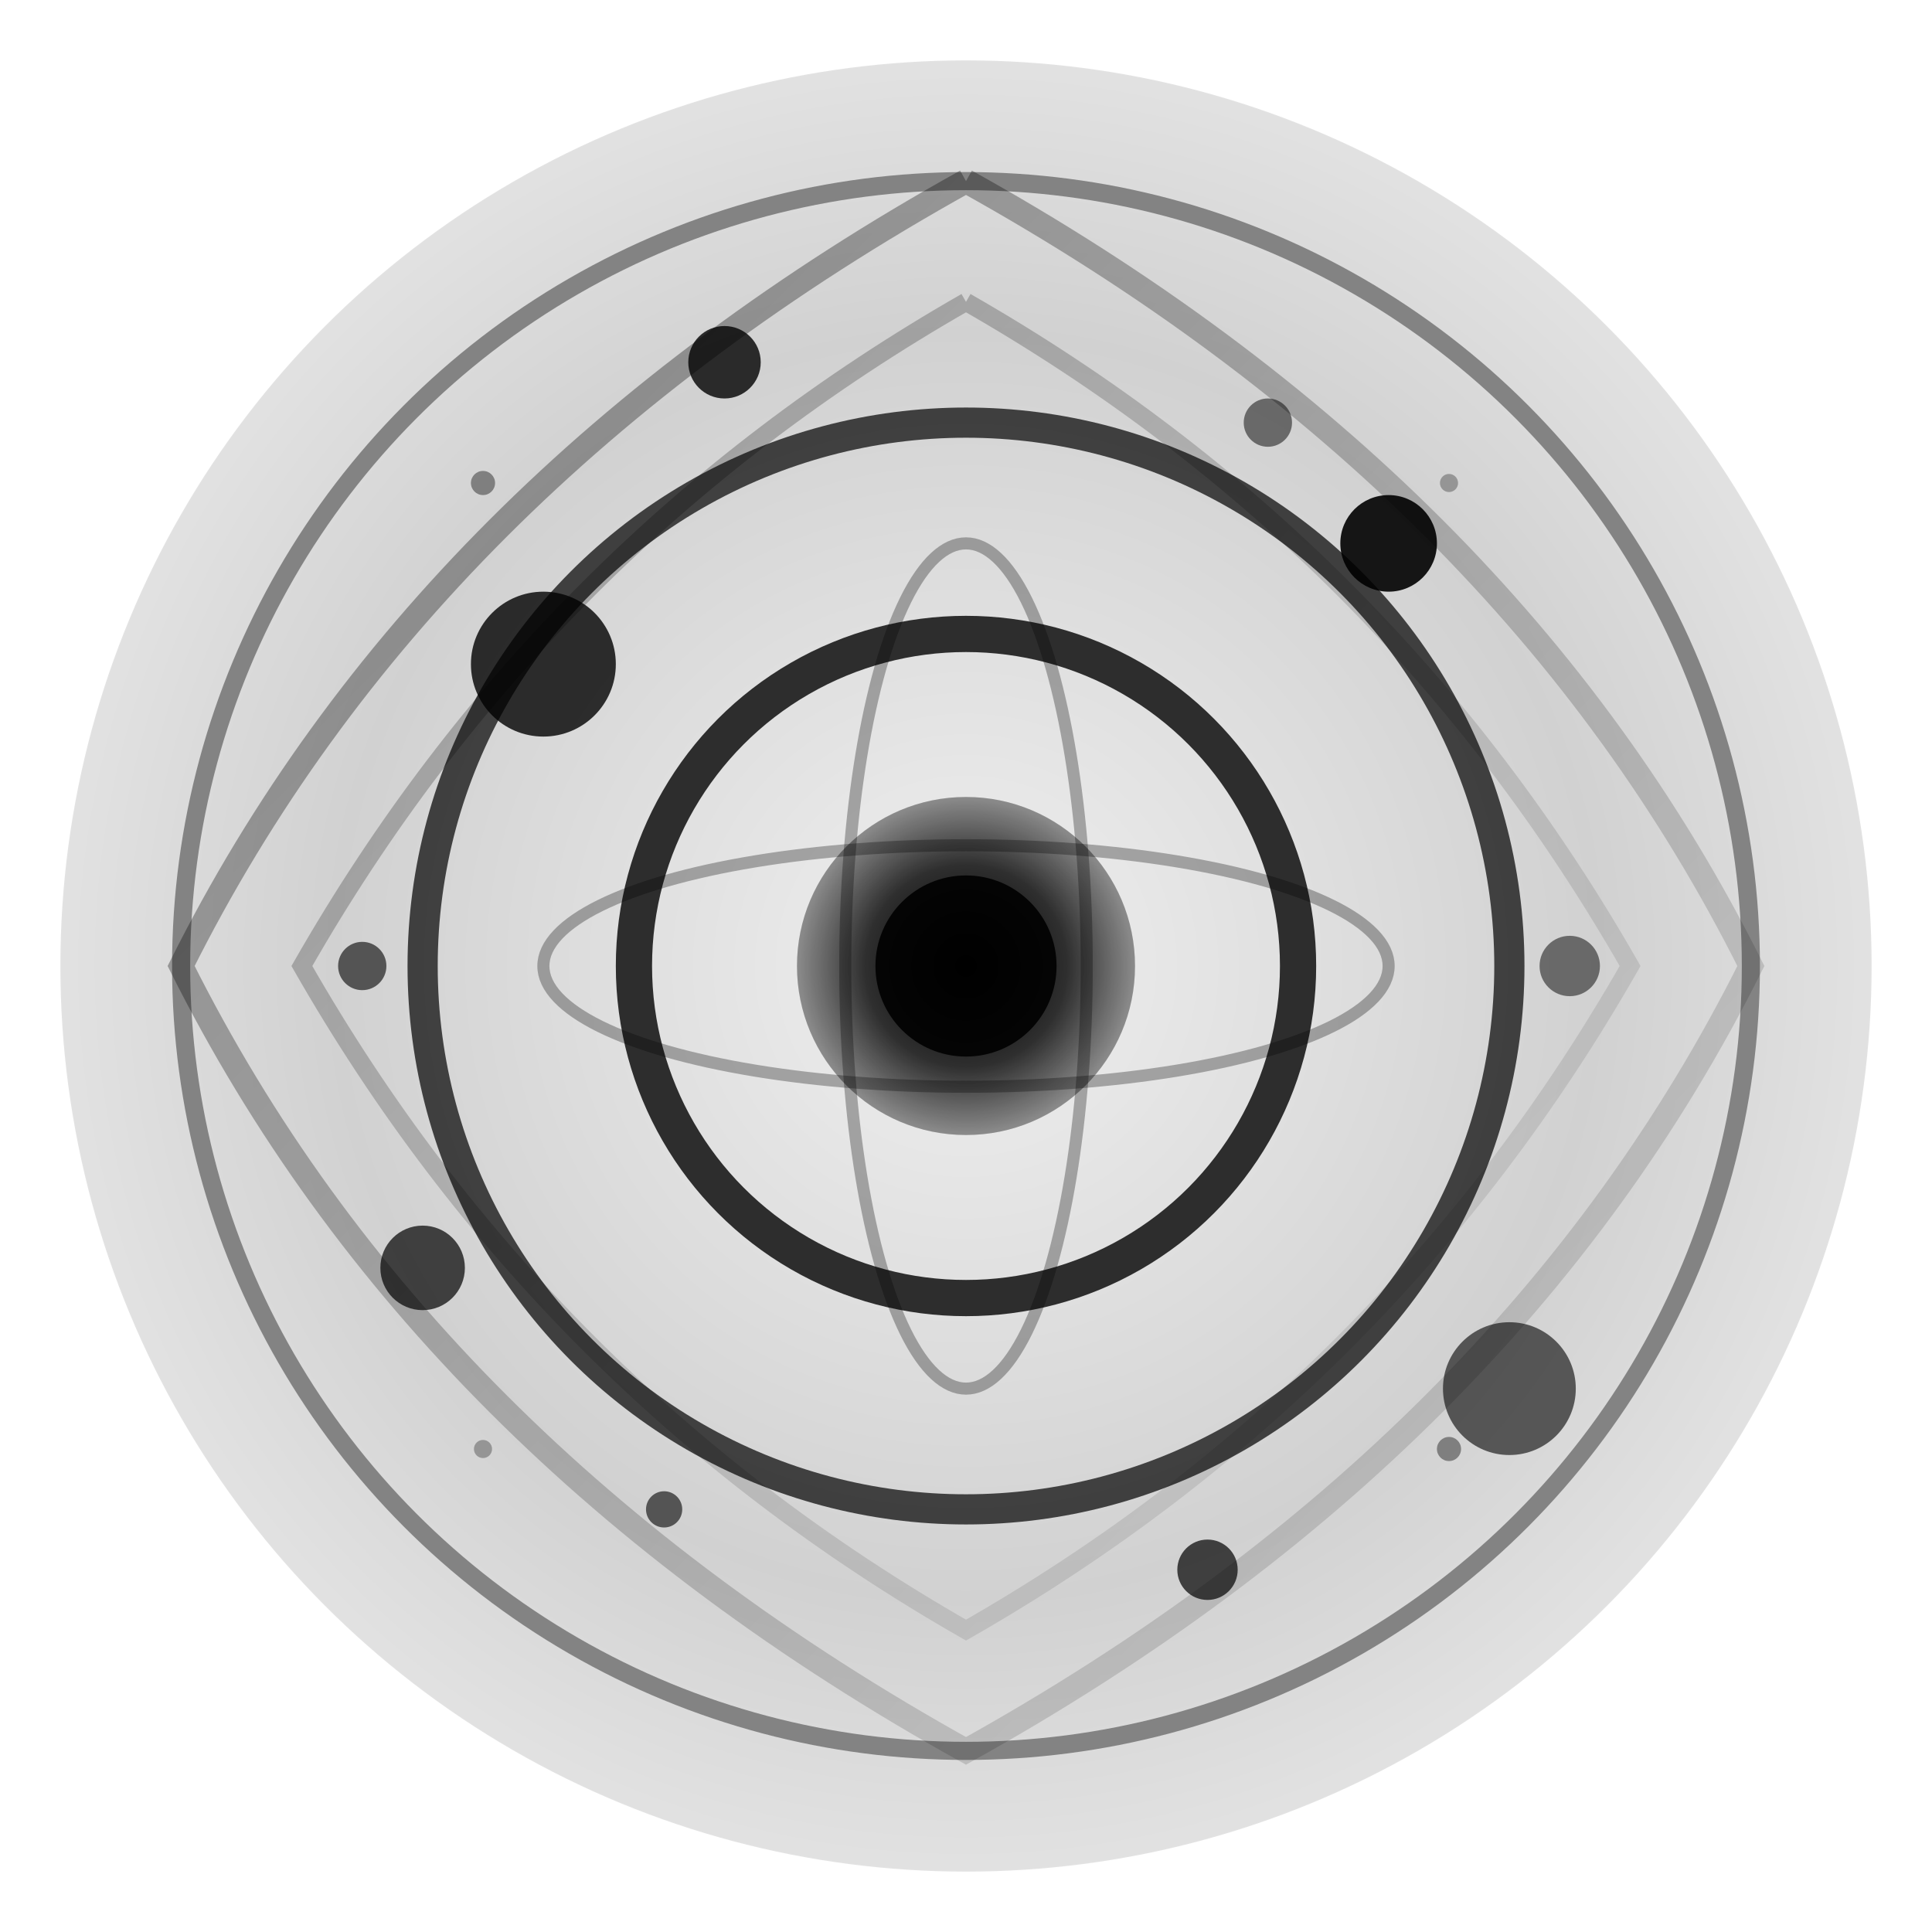<svg width="32" height="32" viewBox="0 0 32 32" fill="none" xmlns="http://www.w3.org/2000/svg">
  <defs>
    <radialGradient id="coreGradient" cx="50%" cy="50%" r="50%">
      <stop offset="0%" style="stop-color:currentColor;stop-opacity:1" />
      <stop offset="60%" style="stop-color:currentColor;stop-opacity:0.8" />
      <stop offset="100%" style="stop-color:currentColor;stop-opacity:0.4" />
    </radialGradient>
    <radialGradient id="nebulaGradient" cx="50%" cy="50%" r="70%">
      <stop offset="0%" style="stop-color:currentColor;stop-opacity:0.1" />
      <stop offset="50%" style="stop-color:currentColor;stop-opacity:0.3" />
      <stop offset="100%" style="stop-color:currentColor;stop-opacity:0.05" />
    </radialGradient>
    <linearGradient id="spiralGradient" x1="0%" y1="0%" x2="100%" y2="100%">
      <stop offset="0%" style="stop-color:currentColor;stop-opacity:0.6" />
      <stop offset="50%" style="stop-color:currentColor;stop-opacity:0.3" />
      <stop offset="100%" style="stop-color:currentColor;stop-opacity:0.1" />
    </linearGradient>
  </defs>
  
  <!-- Nebula background -->
  <circle cx="16" cy="16" r="15" fill="url(#nebulaGradient)" opacity="0.6"/>
  
  <!-- Outer galaxy ring -->
  <circle cx="16" cy="16" r="13" stroke="currentColor" stroke-width="0.3" opacity="0.4" fill="none"/>
  
  <!-- Galaxy spiral arms -->
  <path d="M16 3 Q25 8 29 16 Q25 24 16 29 Q7 24 3 16 Q7 8 16 3" 
        stroke="url(#spiralGradient)" stroke-width="0.4" fill="none" opacity="0.7"/>
  <path d="M16 5 Q23 9 27 16 Q23 23 16 27 Q9 23 5 16 Q9 9 16 5" 
        stroke="url(#spiralGradient)" stroke-width="0.3" fill="none" opacity="0.5"/>
  
  <!-- Medium cosmic ring -->
  <circle cx="16" cy="16" r="9" stroke="currentColor" stroke-width="0.5" opacity="0.7" fill="none"/>
  
  <!-- Inner cosmic ring -->
  <circle cx="16" cy="16" r="5.5" stroke="currentColor" stroke-width="0.6" opacity="0.8" fill="none"/>
  
  <!-- Central supermassive core -->
  <circle cx="16" cy="16" r="2.8" fill="url(#coreGradient)"/>
  <circle cx="16" cy="16" r="1.5" fill="currentColor" opacity="0.9"/>
  
  <!-- Prominent star clusters -->
  <circle cx="9" cy="11" r="1.2" fill="currentColor" opacity="0.8"/>
  <circle cx="23" cy="9" r="0.8" fill="currentColor" opacity="0.9"/>
  <circle cx="7" cy="21" r="0.7" fill="currentColor" opacity="0.7"/>
  <circle cx="25" cy="23" r="1.1" fill="currentColor" opacity="0.6"/>
  
  <!-- Distant stars -->
  <circle cx="12" cy="6" r="0.6" fill="currentColor" opacity="0.8"/>
  <circle cx="20" cy="26" r="0.5" fill="currentColor" opacity="0.7"/>
  <circle cx="6" cy="16" r="0.4" fill="currentColor" opacity="0.6"/>
  <circle cx="26" cy="16" r="0.5" fill="currentColor" opacity="0.5"/>
  <circle cx="11" cy="25" r="0.3" fill="currentColor" opacity="0.6"/>
  <circle cx="21" cy="7" r="0.4" fill="currentColor" opacity="0.5"/>
  
  <!-- Cosmic dust trails -->
  <circle cx="8" cy="8" r="0.2" fill="currentColor" opacity="0.4"/>
  <circle cx="24" cy="24" r="0.2" fill="currentColor" opacity="0.4"/>
  <circle cx="8" cy="24" r="0.15" fill="currentColor" opacity="0.3"/>
  <circle cx="24" cy="8" r="0.15" fill="currentColor" opacity="0.3"/>
  
  <!-- Subtle accretion disk -->
  <ellipse cx="16" cy="16" rx="7" ry="2" stroke="currentColor" stroke-width="0.2" opacity="0.3" fill="none"/>
  <ellipse cx="16" cy="16" rx="2" ry="7" stroke="currentColor" stroke-width="0.2" opacity="0.3" fill="none"/>
</svg>
